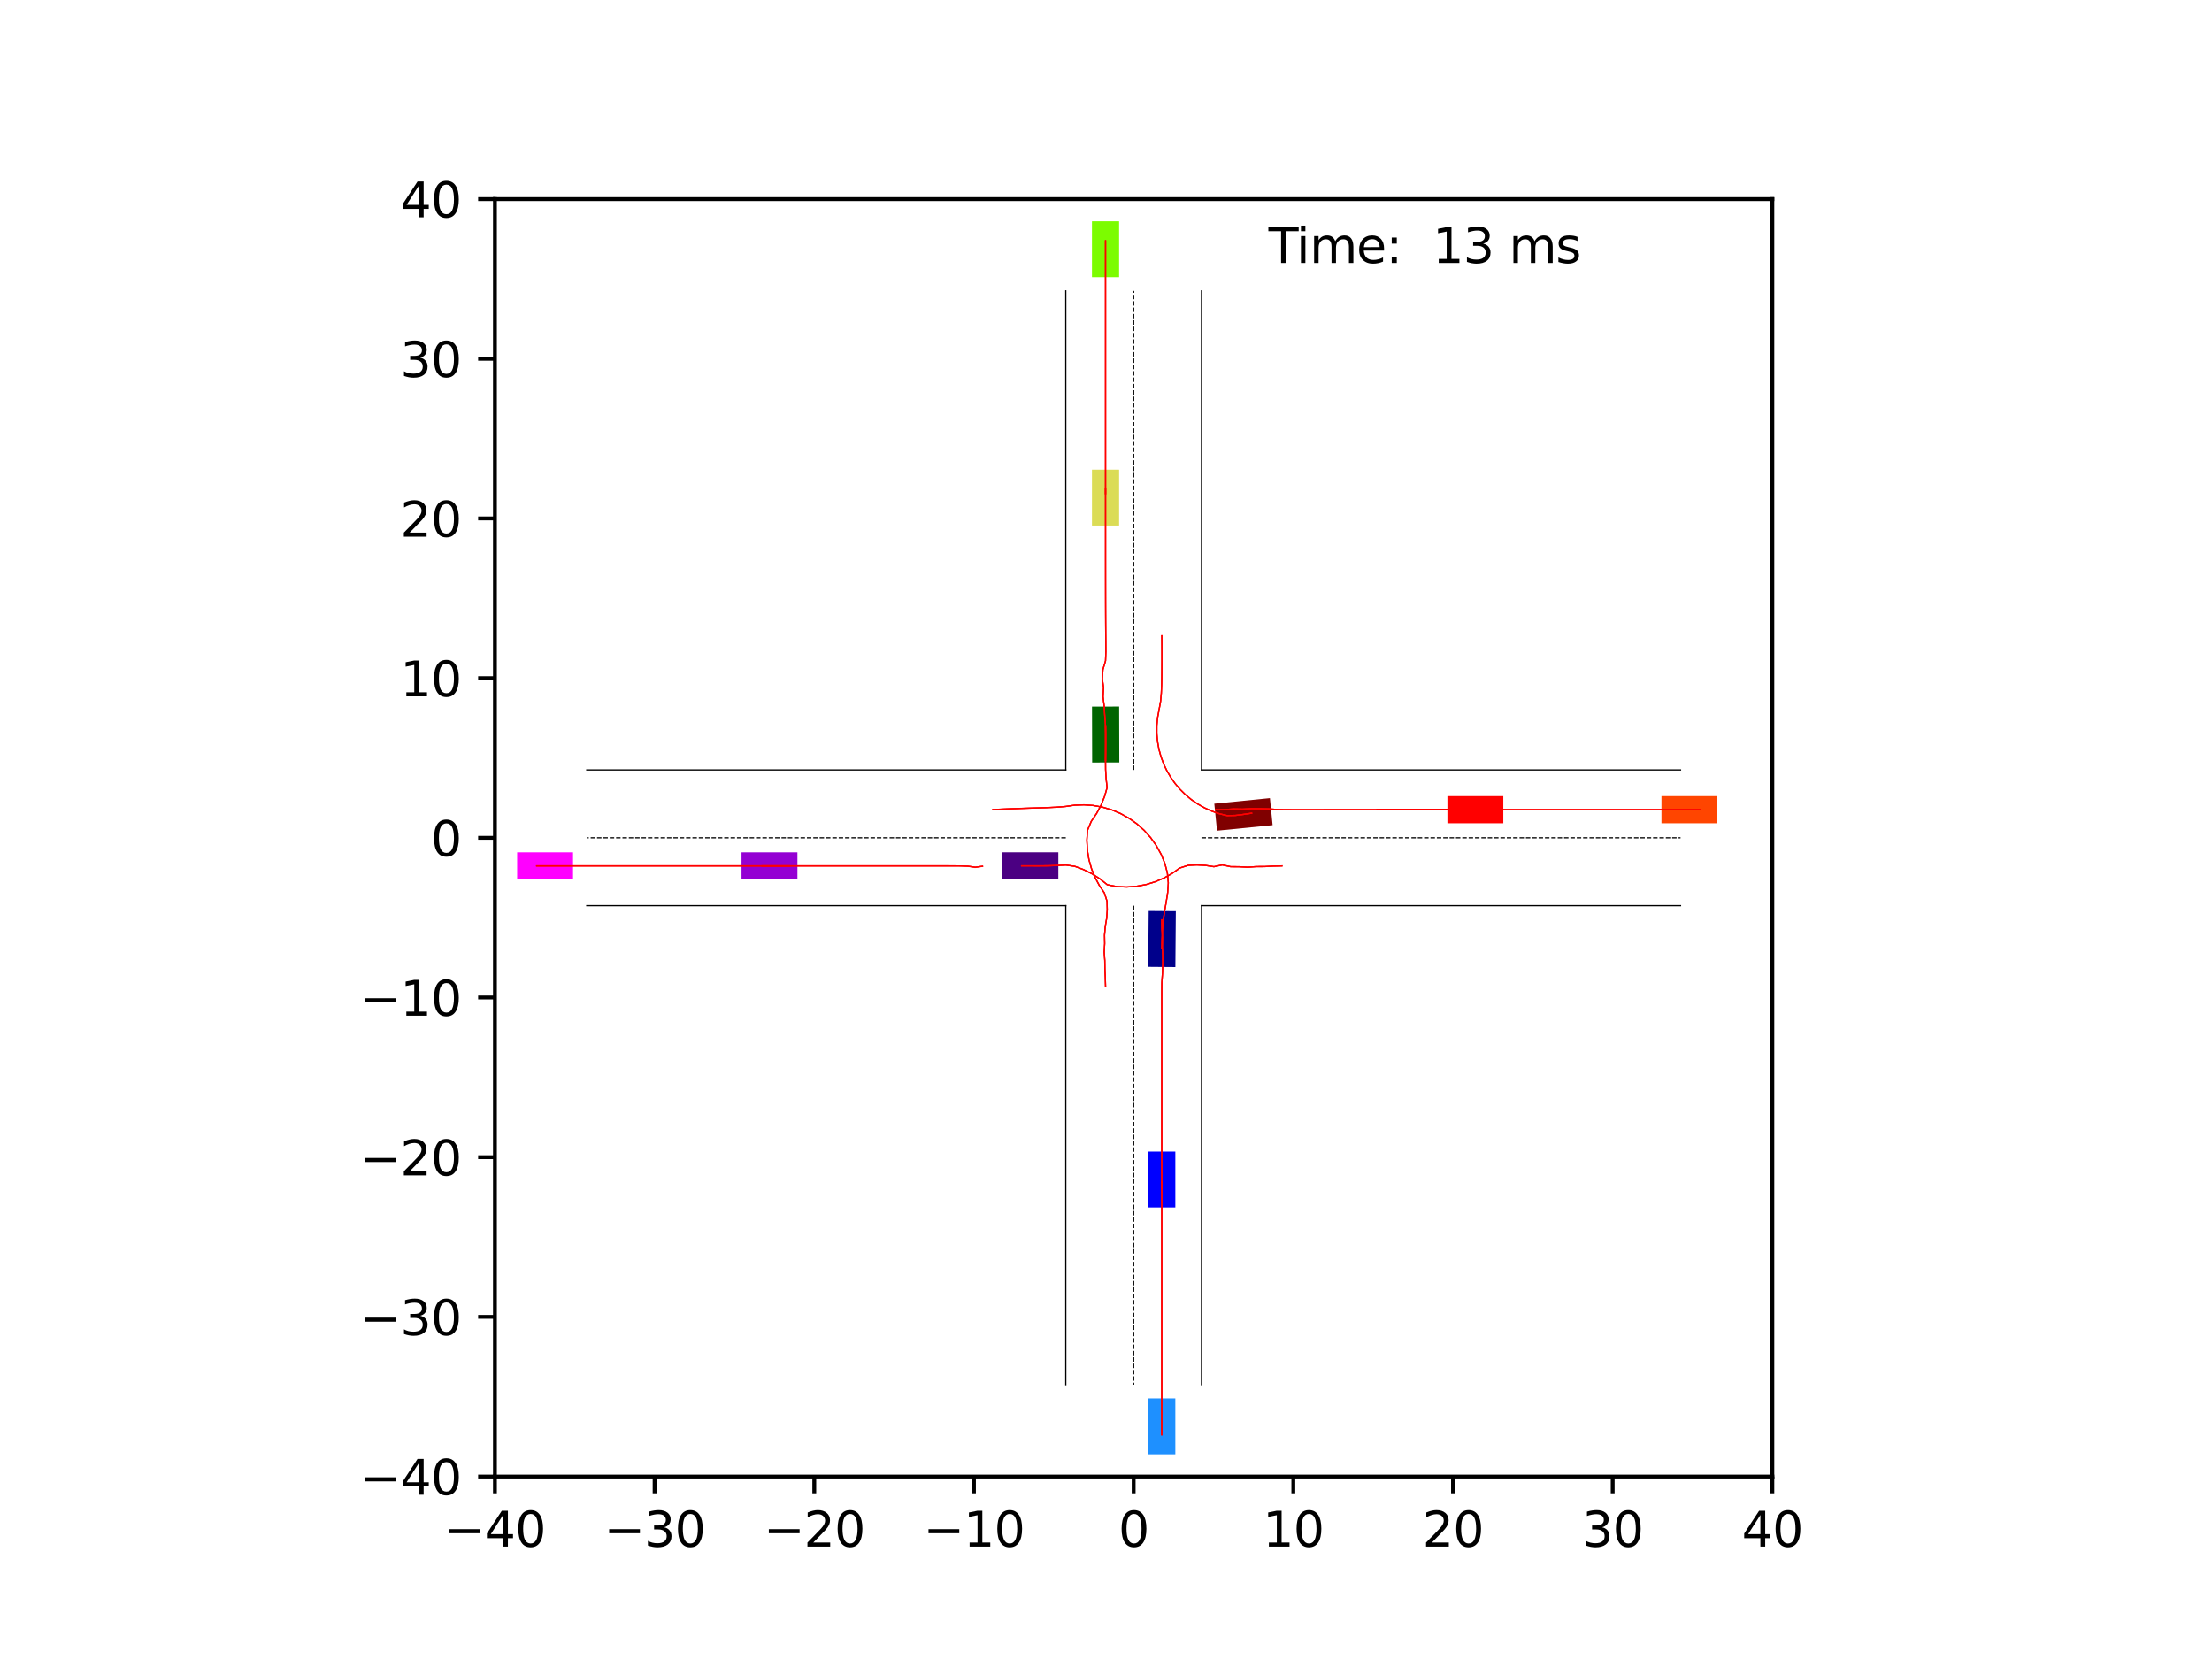 <?xml version="1.0" encoding="utf-8" standalone="no"?>
<!DOCTYPE svg PUBLIC "-//W3C//DTD SVG 1.1//EN"
  "http://www.w3.org/Graphics/SVG/1.1/DTD/svg11.dtd">
<svg xmlns:xlink="http://www.w3.org/1999/xlink" width="460.8pt" height="345.6pt" viewBox="0 0 460.8 345.6" xmlns="http://www.w3.org/2000/svg" version="1.1">
 <defs>
  <style type="text/css">*{stroke-linejoin: round; stroke-linecap: butt}</style>
 </defs>
 <g id="figure_1">
  <g id="patch_1">
   <path d="M 0 345.6 
L 460.8 345.6 
L 460.8 0 
L 0 0 
z
" style="fill: #ffffff"/>
  </g>
  <g id="axes_1">
   <g id="patch_2">
    <path d="M 103.104 307.584 
L 369.216 307.584 
L 369.216 41.472 
L 103.104 41.472 
z
" style="fill: #ffffff"/>
   </g>
   <g id="patch_3">
    <path d="M 244.85 201.46 
L 244.944 189.818 
L 239.29 189.772 
L 239.195 201.414 
z
" clip-path="url(#p4d999a05a2)" style="fill: #00008b"/>
   </g>
   <g id="patch_4">
    <path d="M 264.549 166.268 
L 252.964 167.422 
L 253.525 173.049 
L 265.11 171.895 
z
" clip-path="url(#p4d999a05a2)" style="fill: #800000"/>
   </g>
   <g id="patch_5">
    <path d="M 227.487 147.203 
L 227.517 158.845 
L 233.172 158.83 
L 233.142 147.188 
z
" clip-path="url(#p4d999a05a2)" style="fill: #006400"/>
   </g>
   <g id="patch_6">
    <path d="M 208.833 183.206 
L 220.476 183.207 
L 220.476 177.552 
L 208.834 177.551 
z
" clip-path="url(#p4d999a05a2)" style="fill: #4b0082"/>
   </g>
   <g id="patch_7">
    <path d="M 244.843 251.534 
L 244.843 239.892 
L 239.188 239.892 
L 239.188 251.534 
z
" clip-path="url(#p4d999a05a2)" style="fill: #0000ff"/>
   </g>
   <g id="patch_8">
    <path d="M 313.166 165.845 
L 301.524 165.845 
L 301.524 171.5 
L 313.166 171.5 
z
" clip-path="url(#p4d999a05a2)" style="fill: #ff0000"/>
   </g>
   <g id="patch_9">
    <path d="M 227.477 97.833 
L 227.477 109.475 
L 233.132 109.475 
L 233.132 97.833 
z
" clip-path="url(#p4d999a05a2)" style="fill: #dbdc56"/>
   </g>
   <g id="patch_10">
    <path d="M 154.477 183.211 
L 166.12 183.211 
L 166.12 177.556 
L 154.477 177.556 
z
" clip-path="url(#p4d999a05a2)" style="fill: #9400d3"/>
   </g>
   <g id="patch_11">
    <path d="M 244.843 302.957 
L 244.843 291.314 
L 239.188 291.314 
L 239.188 302.957 
z
" clip-path="url(#p4d999a05a2)" style="fill: #1e90ff"/>
   </g>
   <g id="patch_12">
    <path d="M 357.76 165.845 
L 346.117 165.845 
L 346.117 171.5 
L 357.76 171.5 
z
" clip-path="url(#p4d999a05a2)" style="fill: #ff4500"/>
   </g>
   <g id="patch_13">
    <path d="M 227.477 46.099 
L 227.477 57.742 
L 233.132 57.742 
L 233.132 46.099 
z
" clip-path="url(#p4d999a05a2)" style="fill: #7cfc00"/>
   </g>
   <g id="patch_14">
    <path d="M 107.731 183.211 
L 119.374 183.211 
L 119.374 177.556 
L 107.731 177.556 
z
" clip-path="url(#p4d999a05a2)" style="fill: #ff00ff"/>
   </g>
   <g id="matplotlib.axis_1">
    <g id="xtick_1">
     <g id="line2d_1">
      <defs>
       <path id="mff0bca39c9" d="M 0 0 
L 0 3.5 
" style="stroke: #000000; stroke-width: 0.8"/>
      </defs>
      <g>
       <use xlink:href="#mff0bca39c9" x="103.104" y="307.584" style="stroke: #000000; stroke-width: 0.8"/>
      </g>
     </g>
     <g id="text_1">
      <!-- −40 -->
      <g transform="translate(92.552 322.182) scale(0.1 -0.1)">
       <defs>
        <path id="DejaVuSans-2212" d="M 678 2272 
L 4684 2272 
L 4684 1741 
L 678 1741 
L 678 2272 
z
" transform="scale(0.016)"/>
        <path id="DejaVuSans-34" d="M 2419 4116 
L 825 1625 
L 2419 1625 
L 2419 4116 
z
M 2253 4666 
L 3047 4666 
L 3047 1625 
L 3713 1625 
L 3713 1100 
L 3047 1100 
L 3047 0 
L 2419 0 
L 2419 1100 
L 313 1100 
L 313 1709 
L 2253 4666 
z
" transform="scale(0.016)"/>
        <path id="DejaVuSans-30" d="M 2034 4250 
Q 1547 4250 1301 3770 
Q 1056 3291 1056 2328 
Q 1056 1369 1301 889 
Q 1547 409 2034 409 
Q 2525 409 2770 889 
Q 3016 1369 3016 2328 
Q 3016 3291 2770 3770 
Q 2525 4250 2034 4250 
z
M 2034 4750 
Q 2819 4750 3233 4129 
Q 3647 3509 3647 2328 
Q 3647 1150 3233 529 
Q 2819 -91 2034 -91 
Q 1250 -91 836 529 
Q 422 1150 422 2328 
Q 422 3509 836 4129 
Q 1250 4750 2034 4750 
z
" transform="scale(0.016)"/>
       </defs>
       <use xlink:href="#DejaVuSans-2212"/>
       <use xlink:href="#DejaVuSans-34" x="83.789"/>
       <use xlink:href="#DejaVuSans-30" x="147.412"/>
      </g>
     </g>
    </g>
    <g id="xtick_2">
     <g id="line2d_2">
      <g>
       <use xlink:href="#mff0bca39c9" x="136.368" y="307.584" style="stroke: #000000; stroke-width: 0.8"/>
      </g>
     </g>
     <g id="text_2">
      <!-- −30 -->
      <g transform="translate(125.816 322.182) scale(0.1 -0.1)">
       <defs>
        <path id="DejaVuSans-33" d="M 2597 2516 
Q 3050 2419 3304 2112 
Q 3559 1806 3559 1356 
Q 3559 666 3084 287 
Q 2609 -91 1734 -91 
Q 1441 -91 1130 -33 
Q 819 25 488 141 
L 488 750 
Q 750 597 1062 519 
Q 1375 441 1716 441 
Q 2309 441 2620 675 
Q 2931 909 2931 1356 
Q 2931 1769 2642 2001 
Q 2353 2234 1838 2234 
L 1294 2234 
L 1294 2753 
L 1863 2753 
Q 2328 2753 2575 2939 
Q 2822 3125 2822 3475 
Q 2822 3834 2567 4026 
Q 2313 4219 1838 4219 
Q 1578 4219 1281 4162 
Q 984 4106 628 3988 
L 628 4550 
Q 988 4650 1302 4700 
Q 1616 4750 1894 4750 
Q 2613 4750 3031 4423 
Q 3450 4097 3450 3541 
Q 3450 3153 3228 2886 
Q 3006 2619 2597 2516 
z
" transform="scale(0.016)"/>
       </defs>
       <use xlink:href="#DejaVuSans-2212"/>
       <use xlink:href="#DejaVuSans-33" x="83.789"/>
       <use xlink:href="#DejaVuSans-30" x="147.412"/>
      </g>
     </g>
    </g>
    <g id="xtick_3">
     <g id="line2d_3">
      <g>
       <use xlink:href="#mff0bca39c9" x="169.632" y="307.584" style="stroke: #000000; stroke-width: 0.8"/>
      </g>
     </g>
     <g id="text_3">
      <!-- −20 -->
      <g transform="translate(159.08 322.182) scale(0.1 -0.1)">
       <defs>
        <path id="DejaVuSans-32" d="M 1228 531 
L 3431 531 
L 3431 0 
L 469 0 
L 469 531 
Q 828 903 1448 1529 
Q 2069 2156 2228 2338 
Q 2531 2678 2651 2914 
Q 2772 3150 2772 3378 
Q 2772 3750 2511 3984 
Q 2250 4219 1831 4219 
Q 1534 4219 1204 4116 
Q 875 4013 500 3803 
L 500 4441 
Q 881 4594 1212 4672 
Q 1544 4750 1819 4750 
Q 2544 4750 2975 4387 
Q 3406 4025 3406 3419 
Q 3406 3131 3298 2873 
Q 3191 2616 2906 2266 
Q 2828 2175 2409 1742 
Q 1991 1309 1228 531 
z
" transform="scale(0.016)"/>
       </defs>
       <use xlink:href="#DejaVuSans-2212"/>
       <use xlink:href="#DejaVuSans-32" x="83.789"/>
       <use xlink:href="#DejaVuSans-30" x="147.412"/>
      </g>
     </g>
    </g>
    <g id="xtick_4">
     <g id="line2d_4">
      <g>
       <use xlink:href="#mff0bca39c9" x="202.896" y="307.584" style="stroke: #000000; stroke-width: 0.8"/>
      </g>
     </g>
     <g id="text_4">
      <!-- −10 -->
      <g transform="translate(192.344 322.182) scale(0.1 -0.1)">
       <defs>
        <path id="DejaVuSans-31" d="M 794 531 
L 1825 531 
L 1825 4091 
L 703 3866 
L 703 4441 
L 1819 4666 
L 2450 4666 
L 2450 531 
L 3481 531 
L 3481 0 
L 794 0 
L 794 531 
z
" transform="scale(0.016)"/>
       </defs>
       <use xlink:href="#DejaVuSans-2212"/>
       <use xlink:href="#DejaVuSans-31" x="83.789"/>
       <use xlink:href="#DejaVuSans-30" x="147.412"/>
      </g>
     </g>
    </g>
    <g id="xtick_5">
     <g id="line2d_5">
      <g>
       <use xlink:href="#mff0bca39c9" x="236.16" y="307.584" style="stroke: #000000; stroke-width: 0.8"/>
      </g>
     </g>
     <g id="text_5">
      <!-- 0 -->
      <g transform="translate(232.979 322.182) scale(0.1 -0.1)">
       <use xlink:href="#DejaVuSans-30"/>
      </g>
     </g>
    </g>
    <g id="xtick_6">
     <g id="line2d_6">
      <g>
       <use xlink:href="#mff0bca39c9" x="269.424" y="307.584" style="stroke: #000000; stroke-width: 0.8"/>
      </g>
     </g>
     <g id="text_6">
      <!-- 10 -->
      <g transform="translate(263.062 322.182) scale(0.1 -0.1)">
       <use xlink:href="#DejaVuSans-31"/>
       <use xlink:href="#DejaVuSans-30" x="63.623"/>
      </g>
     </g>
    </g>
    <g id="xtick_7">
     <g id="line2d_7">
      <g>
       <use xlink:href="#mff0bca39c9" x="302.688" y="307.584" style="stroke: #000000; stroke-width: 0.8"/>
      </g>
     </g>
     <g id="text_7">
      <!-- 20 -->
      <g transform="translate(296.325 322.182) scale(0.1 -0.1)">
       <use xlink:href="#DejaVuSans-32"/>
       <use xlink:href="#DejaVuSans-30" x="63.623"/>
      </g>
     </g>
    </g>
    <g id="xtick_8">
     <g id="line2d_8">
      <g>
       <use xlink:href="#mff0bca39c9" x="335.952" y="307.584" style="stroke: #000000; stroke-width: 0.8"/>
      </g>
     </g>
     <g id="text_8">
      <!-- 30 -->
      <g transform="translate(329.589 322.182) scale(0.1 -0.1)">
       <use xlink:href="#DejaVuSans-33"/>
       <use xlink:href="#DejaVuSans-30" x="63.623"/>
      </g>
     </g>
    </g>
    <g id="xtick_9">
     <g id="line2d_9">
      <g>
       <use xlink:href="#mff0bca39c9" x="369.216" y="307.584" style="stroke: #000000; stroke-width: 0.8"/>
      </g>
     </g>
     <g id="text_9">
      <!-- 40 -->
      <g transform="translate(362.853 322.182) scale(0.1 -0.1)">
       <use xlink:href="#DejaVuSans-34"/>
       <use xlink:href="#DejaVuSans-30" x="63.623"/>
      </g>
     </g>
    </g>
   </g>
   <g id="matplotlib.axis_2">
    <g id="ytick_1">
     <g id="line2d_10">
      <defs>
       <path id="m544955ec41" d="M 0 0 
L -3.5 0 
" style="stroke: #000000; stroke-width: 0.8"/>
      </defs>
      <g>
       <use xlink:href="#m544955ec41" x="103.104" y="307.584" style="stroke: #000000; stroke-width: 0.8"/>
      </g>
     </g>
     <g id="text_10">
      <!-- −40 -->
      <g transform="translate(74.999 311.383) scale(0.1 -0.1)">
       <use xlink:href="#DejaVuSans-2212"/>
       <use xlink:href="#DejaVuSans-34" x="83.789"/>
       <use xlink:href="#DejaVuSans-30" x="147.412"/>
      </g>
     </g>
    </g>
    <g id="ytick_2">
     <g id="line2d_11">
      <g>
       <use xlink:href="#m544955ec41" x="103.104" y="274.32" style="stroke: #000000; stroke-width: 0.8"/>
      </g>
     </g>
     <g id="text_11">
      <!-- −30 -->
      <g transform="translate(74.999 278.119) scale(0.1 -0.1)">
       <use xlink:href="#DejaVuSans-2212"/>
       <use xlink:href="#DejaVuSans-33" x="83.789"/>
       <use xlink:href="#DejaVuSans-30" x="147.412"/>
      </g>
     </g>
    </g>
    <g id="ytick_3">
     <g id="line2d_12">
      <g>
       <use xlink:href="#m544955ec41" x="103.104" y="241.056" style="stroke: #000000; stroke-width: 0.8"/>
      </g>
     </g>
     <g id="text_12">
      <!-- −20 -->
      <g transform="translate(74.999 244.855) scale(0.1 -0.1)">
       <use xlink:href="#DejaVuSans-2212"/>
       <use xlink:href="#DejaVuSans-32" x="83.789"/>
       <use xlink:href="#DejaVuSans-30" x="147.412"/>
      </g>
     </g>
    </g>
    <g id="ytick_4">
     <g id="line2d_13">
      <g>
       <use xlink:href="#m544955ec41" x="103.104" y="207.792" style="stroke: #000000; stroke-width: 0.8"/>
      </g>
     </g>
     <g id="text_13">
      <!-- −10 -->
      <g transform="translate(74.999 211.591) scale(0.1 -0.1)">
       <use xlink:href="#DejaVuSans-2212"/>
       <use xlink:href="#DejaVuSans-31" x="83.789"/>
       <use xlink:href="#DejaVuSans-30" x="147.412"/>
      </g>
     </g>
    </g>
    <g id="ytick_5">
     <g id="line2d_14">
      <g>
       <use xlink:href="#m544955ec41" x="103.104" y="174.528" style="stroke: #000000; stroke-width: 0.8"/>
      </g>
     </g>
     <g id="text_14">
      <!-- 0 -->
      <g transform="translate(89.742 178.327) scale(0.1 -0.1)">
       <use xlink:href="#DejaVuSans-30"/>
      </g>
     </g>
    </g>
    <g id="ytick_6">
     <g id="line2d_15">
      <g>
       <use xlink:href="#m544955ec41" x="103.104" y="141.264" style="stroke: #000000; stroke-width: 0.8"/>
      </g>
     </g>
     <g id="text_15">
      <!-- 10 -->
      <g transform="translate(83.379 145.063) scale(0.1 -0.1)">
       <use xlink:href="#DejaVuSans-31"/>
       <use xlink:href="#DejaVuSans-30" x="63.623"/>
      </g>
     </g>
    </g>
    <g id="ytick_7">
     <g id="line2d_16">
      <g>
       <use xlink:href="#m544955ec41" x="103.104" y="108" style="stroke: #000000; stroke-width: 0.8"/>
      </g>
     </g>
     <g id="text_16">
      <!-- 20 -->
      <g transform="translate(83.379 111.799) scale(0.1 -0.1)">
       <use xlink:href="#DejaVuSans-32"/>
       <use xlink:href="#DejaVuSans-30" x="63.623"/>
      </g>
     </g>
    </g>
    <g id="ytick_8">
     <g id="line2d_17">
      <g>
       <use xlink:href="#m544955ec41" x="103.104" y="74.736" style="stroke: #000000; stroke-width: 0.8"/>
      </g>
     </g>
     <g id="text_17">
      <!-- 30 -->
      <g transform="translate(83.379 78.535) scale(0.1 -0.1)">
       <use xlink:href="#DejaVuSans-33"/>
       <use xlink:href="#DejaVuSans-30" x="63.623"/>
      </g>
     </g>
    </g>
    <g id="ytick_9">
     <g id="line2d_18">
      <g>
       <use xlink:href="#m544955ec41" x="103.104" y="41.472" style="stroke: #000000; stroke-width: 0.8"/>
      </g>
     </g>
     <g id="text_18">
      <!-- 40 -->
      <g transform="translate(83.379 45.271) scale(0.1 -0.1)">
       <use xlink:href="#DejaVuSans-34"/>
       <use xlink:href="#DejaVuSans-30" x="63.623"/>
      </g>
     </g>
    </g>
   </g>
   <g id="line2d_19">
    <path d="M 250.297 288.457 
L 250.297 188.665 
" clip-path="url(#p4d999a05a2)" style="fill: none; stroke: #000000; stroke-width: 0.25; stroke-linecap: square"/>
   </g>
   <g id="line2d_20">
    <path d="M 250.297 188.665 
L 350.089 188.665 
" clip-path="url(#p4d999a05a2)" style="fill: none; stroke: #000000; stroke-width: 0.25; stroke-linecap: square"/>
   </g>
   <g id="line2d_21">
    <path d="M 350.089 160.391 
L 250.297 160.391 
" clip-path="url(#p4d999a05a2)" style="fill: none; stroke: #000000; stroke-width: 0.25; stroke-linecap: square"/>
   </g>
   <g id="line2d_22">
    <path d="M 250.297 160.391 
L 250.297 60.599 
" clip-path="url(#p4d999a05a2)" style="fill: none; stroke: #000000; stroke-width: 0.25; stroke-linecap: square"/>
   </g>
   <g id="line2d_23">
    <path d="M 222.023 60.599 
L 222.023 160.391 
" clip-path="url(#p4d999a05a2)" style="fill: none; stroke: #000000; stroke-width: 0.25; stroke-linecap: square"/>
   </g>
   <g id="line2d_24">
    <path d="M 222.023 160.391 
L 122.231 160.391 
" clip-path="url(#p4d999a05a2)" style="fill: none; stroke: #000000; stroke-width: 0.25; stroke-linecap: square"/>
   </g>
   <g id="line2d_25">
    <path d="M 122.231 188.665 
L 222.023 188.665 
" clip-path="url(#p4d999a05a2)" style="fill: none; stroke: #000000; stroke-width: 0.25; stroke-linecap: square"/>
   </g>
   <g id="line2d_26">
    <path d="M 222.023 188.665 
L 222.023 288.457 
" clip-path="url(#p4d999a05a2)" style="fill: none; stroke: #000000; stroke-width: 0.25; stroke-linecap: square"/>
   </g>
   <g id="line2d_27">
    <path d="M 250.297 174.528 
L 350.089 174.528 
" clip-path="url(#p4d999a05a2)" style="fill: none; stroke-dasharray: 0.925,0.4; stroke-dashoffset: 0; stroke: #000000; stroke-width: 0.25"/>
   </g>
   <g id="line2d_28">
    <path d="M 236.16 160.391 
L 236.16 60.599 
" clip-path="url(#p4d999a05a2)" style="fill: none; stroke-dasharray: 0.925,0.4; stroke-dashoffset: 0; stroke: #000000; stroke-width: 0.25"/>
   </g>
   <g id="line2d_29">
    <path d="M 222.023 174.528 
L 122.231 174.528 
" clip-path="url(#p4d999a05a2)" style="fill: none; stroke-dasharray: 0.925,0.4; stroke-dashoffset: 0; stroke: #000000; stroke-width: 0.25"/>
   </g>
   <g id="line2d_30">
    <path d="M 236.16 188.665 
L 236.16 288.457 
" clip-path="url(#p4d999a05a2)" style="fill: none; stroke-dasharray: 0.925,0.4; stroke-dashoffset: 0; stroke: #000000; stroke-width: 0.25"/>
   </g>
   <g id="line2d_31">
    <path d="M 242.027 197.522 
L 242.069 195.616 
L 242.163 193.7 
L 242.336 191.776 
L 242.602 189.846 
L 242.943 187.908 
L 243.241 185.94 
L 243.378 183.932 
L 243.189 181.907 
L 242.685 179.918 
L 241.902 178.006 
L 240.906 176.189 
L 239.71 174.498 
L 238.337 172.962 
L 236.812 171.604 
L 235.161 170.437 
L 233.406 169.468 
L 231.572 168.703 
L 229.68 168.145 
L 227.754 167.797 
L 225.816 167.659 
L 223.889 167.729 
L 221.989 167.991 
L 220.085 168.138 
L 218.184 168.221 
L 216.285 168.281 
L 214.389 168.338 
L 212.495 168.402 
L 210.602 168.474 
L 208.71 168.559 
L 206.82 168.66 
" clip-path="url(#p4d999a05a2)" style="fill: none; stroke: #ff0000; stroke-opacity: 0.2; stroke-width: 0.25; stroke-linecap: square"/>
   </g>
   <g id="line2d_32">
    <path d="M 242.027 197.522 
L 242.069 195.616 
L 242.163 193.7 
L 242.336 191.776 
L 242.603 189.846 
L 242.944 187.908 
L 243.242 185.94 
L 243.379 183.932 
L 243.19 181.907 
L 242.684 179.918 
L 241.901 178.006 
L 240.904 176.19 
L 239.708 174.499 
L 238.335 172.963 
L 236.81 171.605 
L 235.158 170.439 
L 233.403 169.47 
L 231.568 168.706 
L 229.676 168.149 
L 227.75 167.803 
L 225.812 167.666 
L 223.885 167.737 
L 221.986 168.003 
L 220.083 168.153 
L 218.182 168.237 
L 216.283 168.299 
L 214.388 168.358 
L 212.494 168.421 
L 210.601 168.493 
L 208.709 168.577 
L 206.819 168.676 
" clip-path="url(#p4d999a05a2)" style="fill: none; stroke: #ff0000; stroke-opacity: 0.4; stroke-width: 0.25; stroke-linecap: square"/>
   </g>
   <g id="line2d_33">
    <path d="M 242.027 197.522 
L 242.069 195.616 
L 242.163 193.7 
L 242.337 191.776 
L 242.604 189.846 
L 242.945 187.908 
L 243.243 185.94 
L 243.379 183.932 
L 243.19 181.907 
L 242.684 179.918 
L 241.901 178.006 
L 240.904 176.19 
L 239.707 174.499 
L 238.335 172.963 
L 236.811 171.603 
L 235.161 170.433 
L 233.408 169.462 
L 231.573 168.697 
L 229.681 168.14 
L 227.755 167.794 
L 225.818 167.657 
L 223.891 167.726 
L 221.992 167.992 
L 220.089 168.142 
L 218.188 168.225 
L 216.29 168.286 
L 214.395 168.342 
L 212.501 168.403 
L 210.608 168.472 
L 208.717 168.552 
L 206.827 168.647 
" clip-path="url(#p4d999a05a2)" style="fill: none; stroke: #ff0000; stroke-opacity: 0.6; stroke-width: 0.25; stroke-linecap: square"/>
   </g>
   <g id="line2d_34">
    <path d="M 242.027 197.522 
L 242.07 195.616 
L 242.164 193.7 
L 242.337 191.776 
L 242.604 189.846 
L 242.945 187.908 
L 243.243 185.94 
L 243.379 183.932 
L 243.19 181.907 
L 242.683 179.918 
L 241.899 178.007 
L 240.901 176.19 
L 239.703 174.501 
L 238.33 172.965 
L 236.806 171.605 
L 235.157 170.435 
L 233.403 169.464 
L 231.568 168.7 
L 229.675 168.146 
L 227.749 167.802 
L 225.812 167.667 
L 223.884 167.737 
L 221.986 168.007 
L 220.084 168.159 
L 218.183 168.245 
L 216.286 168.307 
L 214.39 168.365 
L 212.497 168.426 
L 210.605 168.494 
L 208.714 168.573 
L 206.824 168.667 
" clip-path="url(#p4d999a05a2)" style="fill: none; stroke: #ff0000; stroke-opacity: 0.8; stroke-width: 0.25; stroke-linecap: square"/>
   </g>
   <g id="line2d_35">
    <path d="M 242.027 197.522 
L 242.07 195.616 
L 242.164 193.7 
L 242.338 191.776 
L 242.605 189.846 
L 242.946 187.908 
L 243.245 185.94 
L 243.381 183.932 
L 243.192 181.907 
L 242.685 179.918 
L 241.902 178.006 
L 240.904 176.19 
L 239.707 174.499 
L 238.334 172.963 
L 236.81 171.604 
L 235.159 170.436 
L 233.405 169.466 
L 231.571 168.701 
L 229.679 168.145 
L 227.752 167.799 
L 225.815 167.663 
L 223.888 167.734 
L 221.99 168.004 
L 220.088 168.157 
L 218.188 168.242 
L 216.29 168.303 
L 214.395 168.359 
L 212.502 168.418 
L 210.61 168.483 
L 208.72 168.559 
L 206.83 168.65 
" clip-path="url(#p4d999a05a2)" style="fill: none; stroke: #ff0000; stroke-width: 0.25; stroke-linecap: square"/>
   </g>
   <g id="line2d_36">
    <path d="M 260.743 169.405 
L 259.037 169.657 
L 257.337 169.868 
L 255.637 169.901 
L 253.996 169.513 
L 252.418 168.966 
L 250.913 168.285 
L 249.49 167.478 
L 248.159 166.556 
L 246.927 165.527 
L 245.799 164.403 
L 244.779 163.191 
L 243.871 161.899 
L 243.078 160.533 
L 242.403 159.099 
L 241.853 157.6 
L 241.431 156.044 
L 241.144 154.438 
L 241 152.796 
L 241.004 151.132 
L 241.161 149.461 
L 241.473 147.801 
L 241.767 146.13 
L 241.921 144.434 
L 241.986 142.729 
L 242.022 141.019 
L 242.038 139.307 
L 242.047 137.594 
L 242.048 135.88 
L 242.041 134.165 
L 242.025 132.45 
" clip-path="url(#p4d999a05a2)" style="fill: none; stroke: #ff0000; stroke-opacity: 0.2; stroke-width: 0.25; stroke-linecap: square"/>
   </g>
   <g id="line2d_37">
    <path d="M 260.743 169.405 
L 259.037 169.658 
L 257.337 169.869 
L 255.637 169.903 
L 253.996 169.515 
L 252.419 168.969 
L 250.913 168.288 
L 249.49 167.481 
L 248.159 166.559 
L 246.927 165.531 
L 245.798 164.407 
L 244.778 163.195 
L 243.869 161.904 
L 243.076 160.538 
L 242.401 159.104 
L 241.85 157.606 
L 241.428 156.049 
L 241.141 154.444 
L 240.997 152.801 
L 241.001 151.137 
L 241.158 149.466 
L 241.47 147.806 
L 241.765 146.135 
L 241.921 144.438 
L 241.985 142.732 
L 242.022 141.022 
L 242.038 139.31 
L 242.047 137.596 
L 242.048 135.881 
L 242.041 134.165 
L 242.024 132.45 
" clip-path="url(#p4d999a05a2)" style="fill: none; stroke: #ff0000; stroke-opacity: 0.4; stroke-width: 0.25; stroke-linecap: square"/>
   </g>
   <g id="line2d_38">
    <path d="M 260.743 169.405 
L 259.037 169.658 
L 257.337 169.87 
L 255.637 169.903 
L 253.997 169.515 
L 252.419 168.968 
L 250.914 168.286 
L 249.492 167.479 
L 248.16 166.558 
L 246.927 165.531 
L 245.797 164.408 
L 244.775 163.198 
L 243.865 161.907 
L 243.071 160.542 
L 242.395 159.109 
L 241.842 157.611 
L 241.418 156.055 
L 241.13 154.45 
L 240.987 152.807 
L 240.992 151.142 
L 241.151 149.471 
L 241.466 147.812 
L 241.763 146.14 
L 241.921 144.444 
L 241.987 142.737 
L 242.024 141.026 
L 242.041 139.313 
L 242.05 137.599 
L 242.052 135.883 
L 242.046 134.167 
L 242.03 132.45 
" clip-path="url(#p4d999a05a2)" style="fill: none; stroke: #ff0000; stroke-opacity: 0.6; stroke-width: 0.25; stroke-linecap: square"/>
   </g>
   <g id="line2d_39">
    <path d="M 260.743 169.405 
L 259.037 169.658 
L 257.337 169.87 
L 255.637 169.904 
L 253.997 169.515 
L 252.419 168.968 
L 250.915 168.286 
L 249.492 167.478 
L 248.161 166.557 
L 246.927 165.531 
L 245.797 164.409 
L 244.774 163.199 
L 243.864 161.908 
L 243.069 160.544 
L 242.393 159.111 
L 241.839 157.613 
L 241.414 156.057 
L 241.126 154.452 
L 240.982 152.809 
L 240.988 151.144 
L 241.147 149.473 
L 241.462 147.813 
L 241.761 146.142 
L 241.919 144.445 
L 241.986 142.737 
L 242.023 141.026 
L 242.04 139.312 
L 242.049 137.597 
L 242.05 135.881 
L 242.043 134.164 
L 242.028 132.447 
" clip-path="url(#p4d999a05a2)" style="fill: none; stroke: #ff0000; stroke-opacity: 0.8; stroke-width: 0.25; stroke-linecap: square"/>
   </g>
   <g id="line2d_40">
    <path d="M 260.743 169.405 
L 259.037 169.658 
L 257.337 169.87 
L 255.637 169.904 
L 253.997 169.515 
L 252.419 168.969 
L 250.914 168.288 
L 249.491 167.482 
L 248.16 166.56 
L 246.927 165.533 
L 245.798 164.41 
L 244.776 163.2 
L 243.867 161.909 
L 243.072 160.544 
L 242.397 159.111 
L 241.844 157.613 
L 241.42 156.056 
L 241.133 154.451 
L 240.988 152.808 
L 240.993 151.143 
L 241.15 149.472 
L 241.463 147.811 
L 241.762 146.139 
L 241.92 144.442 
L 241.986 142.734 
L 242.023 141.022 
L 242.039 139.308 
L 242.047 137.592 
L 242.047 135.875 
L 242.039 134.158 
L 242.023 132.44 
" clip-path="url(#p4d999a05a2)" style="fill: none; stroke: #ff0000; stroke-width: 0.25; stroke-linecap: square"/>
   </g>
   <g id="line2d_41">
    <path d="M 230.323 151.188 
L 230.33 153.017 
L 230.332 154.845 
L 230.322 156.676 
L 230.304 158.511 
L 230.316 160.356 
L 230.43 162.212 
L 230.628 164.08 
L 230.106 165.909 
L 229.385 167.702 
L 228.462 169.441 
L 227.335 171.101 
L 226.549 172.982 
L 226.422 175.035 
L 226.527 177.089 
L 226.859 179.096 
L 227.401 181.014 
L 228.133 182.817 
L 229.031 184.488 
L 230.073 186.021 
L 230.618 187.754 
L 230.664 189.543 
L 230.536 191.312 
L 230.238 193.051 
L 230.095 194.807 
L 230.125 196.569 
L 230.029 198.33 
L 230.148 200.093 
L 230.17 201.862 
L 230.25 203.632 
L 230.303 205.403 
" clip-path="url(#p4d999a05a2)" style="fill: none; stroke: #ff0000; stroke-opacity: 0.2; stroke-width: 0.25; stroke-linecap: square"/>
   </g>
   <g id="line2d_42">
    <path d="M 230.323 151.188 
L 230.33 153.017 
L 230.331 154.845 
L 230.322 156.676 
L 230.303 158.511 
L 230.314 160.357 
L 230.428 162.212 
L 230.626 164.08 
L 230.104 165.91 
L 229.382 167.703 
L 228.458 169.441 
L 227.331 171.101 
L 226.543 172.982 
L 226.417 175.036 
L 226.522 177.09 
L 226.853 179.097 
L 227.396 181.015 
L 228.128 182.818 
L 229.027 184.489 
L 230.069 186.022 
L 230.614 187.755 
L 230.661 189.544 
L 230.533 191.313 
L 230.236 193.053 
L 230.093 194.809 
L 230.123 196.571 
L 230.026 198.333 
L 230.147 200.096 
L 230.17 201.866 
L 230.252 203.635 
L 230.305 205.407 
" clip-path="url(#p4d999a05a2)" style="fill: none; stroke: #ff0000; stroke-opacity: 0.4; stroke-width: 0.25; stroke-linecap: square"/>
   </g>
   <g id="line2d_43">
    <path d="M 230.323 151.188 
L 230.33 153.017 
L 230.331 154.845 
L 230.322 156.676 
L 230.303 158.512 
L 230.314 160.357 
L 230.427 162.213 
L 230.626 164.081 
L 230.103 165.91 
L 229.382 167.703 
L 228.457 169.441 
L 227.33 171.101 
L 226.543 172.982 
L 226.416 175.036 
L 226.522 177.09 
L 226.856 179.096 
L 227.401 181.015 
L 228.133 182.817 
L 229.029 184.489 
L 230.071 186.022 
L 230.615 187.755 
L 230.663 189.544 
L 230.536 191.313 
L 230.239 193.052 
L 230.096 194.808 
L 230.125 196.57 
L 230.028 198.332 
L 230.149 200.095 
L 230.172 201.864 
L 230.254 203.634 
L 230.305 205.406 
" clip-path="url(#p4d999a05a2)" style="fill: none; stroke: #ff0000; stroke-opacity: 0.6; stroke-width: 0.25; stroke-linecap: square"/>
   </g>
   <g id="line2d_44">
    <path d="M 230.323 151.188 
L 230.33 153.017 
L 230.332 154.845 
L 230.323 156.676 
L 230.303 158.511 
L 230.314 160.357 
L 230.426 162.212 
L 230.626 164.08 
L 230.103 165.91 
L 229.382 167.703 
L 228.459 169.442 
L 227.331 171.101 
L 226.544 172.982 
L 226.419 175.036 
L 226.524 177.09 
L 226.856 179.097 
L 227.398 181.015 
L 228.129 182.818 
L 229.028 184.488 
L 230.069 186.021 
L 230.616 187.753 
L 230.662 189.542 
L 230.534 191.31 
L 230.238 193.05 
L 230.096 194.806 
L 230.124 196.568 
L 230.026 198.329 
L 230.148 200.093 
L 230.171 201.863 
L 230.257 203.633 
L 230.304 205.406 
" clip-path="url(#p4d999a05a2)" style="fill: none; stroke: #ff0000; stroke-opacity: 0.8; stroke-width: 0.25; stroke-linecap: square"/>
   </g>
   <g id="line2d_45">
    <path d="M 230.323 151.188 
L 230.33 153.017 
L 230.332 154.845 
L 230.323 156.676 
L 230.303 158.512 
L 230.313 160.357 
L 230.425 162.213 
L 230.624 164.081 
L 230.102 165.91 
L 229.38 167.703 
L 228.456 169.442 
L 227.328 171.101 
L 226.542 172.983 
L 226.416 175.037 
L 226.521 177.091 
L 226.853 179.097 
L 227.396 181.016 
L 228.128 182.818 
L 229.027 184.489 
L 230.068 186.022 
L 230.615 187.754 
L 230.662 189.542 
L 230.535 191.311 
L 230.238 193.05 
L 230.097 194.806 
L 230.125 196.568 
L 230.026 198.33 
L 230.149 200.093 
L 230.171 201.864 
L 230.258 203.634 
L 230.305 205.407 
" clip-path="url(#p4d999a05a2)" style="fill: none; stroke: #ff0000; stroke-width: 0.25; stroke-linecap: square"/>
   </g>
   <g id="line2d_46">
    <path d="M 212.819 180.378 
L 214.655 180.379 
L 216.493 180.379 
L 218.337 180.364 
L 220.189 180.301 
L 222.052 180.207 
L 223.916 180.477 
L 225.704 181.139 
L 227.437 181.998 
L 229.098 183.053 
L 230.662 184.303 
L 232.657 184.695 
L 234.709 184.781 
L 236.762 184.635 
L 238.773 184.259 
L 240.701 183.67 
L 242.518 182.89 
L 244.202 181.939 
L 245.741 180.837 
L 247.506 180.266 
L 249.327 180.181 
L 251.124 180.277 
L 252.889 180.547 
L 254.63 180.184 
L 256.365 180.555 
L 258.141 180.565 
L 259.916 180.655 
L 261.692 180.535 
L 263.475 180.527 
L 265.257 180.438 
L 267.041 180.385 
" clip-path="url(#p4d999a05a2)" style="fill: none; stroke: #ff0000; stroke-opacity: 0.2; stroke-width: 0.25; stroke-linecap: square"/>
   </g>
   <g id="line2d_47">
    <path d="M 212.819 180.378 
L 214.655 180.379 
L 216.493 180.38 
L 218.337 180.366 
L 220.189 180.303 
L 222.052 180.207 
L 223.915 180.479 
L 225.703 181.142 
L 227.437 182 
L 229.098 183.054 
L 230.662 184.303 
L 232.657 184.696 
L 234.709 184.781 
L 236.762 184.636 
L 238.774 184.263 
L 240.703 183.676 
L 242.518 182.892 
L 244.2 181.937 
L 245.739 180.835 
L 247.506 180.269 
L 249.327 180.184 
L 251.124 180.281 
L 252.889 180.553 
L 254.628 180.182 
L 256.364 180.55 
L 258.14 180.563 
L 259.916 180.656 
L 261.692 180.535 
L 263.476 180.525 
L 265.259 180.43 
L 267.045 180.384 
" clip-path="url(#p4d999a05a2)" style="fill: none; stroke: #ff0000; stroke-opacity: 0.4; stroke-width: 0.25; stroke-linecap: square"/>
   </g>
   <g id="line2d_48">
    <path d="M 212.819 180.378 
L 214.655 180.379 
L 216.493 180.38 
L 218.337 180.366 
L 220.189 180.303 
L 222.052 180.206 
L 223.915 180.478 
L 225.702 181.141 
L 227.436 182 
L 229.097 183.054 
L 230.661 184.303 
L 232.657 184.695 
L 234.708 184.781 
L 236.761 184.636 
L 238.773 184.263 
L 240.702 183.675 
L 242.516 182.891 
L 244.199 181.937 
L 245.738 180.835 
L 247.505 180.269 
L 249.326 180.185 
L 251.123 180.281 
L 252.888 180.553 
L 254.627 180.18 
L 256.363 180.548 
L 258.139 180.562 
L 259.915 180.655 
L 261.692 180.534 
L 263.476 180.524 
L 265.259 180.429 
L 267.045 180.383 
" clip-path="url(#p4d999a05a2)" style="fill: none; stroke: #ff0000; stroke-opacity: 0.6; stroke-width: 0.25; stroke-linecap: square"/>
   </g>
   <g id="line2d_49">
    <path d="M 212.819 180.378 
L 214.655 180.379 
L 216.493 180.38 
L 218.337 180.366 
L 220.189 180.303 
L 222.052 180.206 
L 223.915 180.478 
L 225.703 181.141 
L 227.437 181.999 
L 229.097 183.054 
L 230.661 184.303 
L 232.657 184.695 
L 234.708 184.782 
L 236.761 184.636 
L 238.772 184.261 
L 240.701 183.672 
L 242.517 182.891 
L 244.201 181.938 
L 245.739 180.835 
L 247.506 180.27 
L 249.327 180.185 
L 251.124 180.282 
L 252.889 180.553 
L 254.627 180.179 
L 256.364 180.547 
L 258.14 180.561 
L 259.916 180.655 
L 261.693 180.534 
L 263.476 180.524 
L 265.259 180.428 
L 267.045 180.384 
" clip-path="url(#p4d999a05a2)" style="fill: none; stroke: #ff0000; stroke-opacity: 0.8; stroke-width: 0.25; stroke-linecap: square"/>
   </g>
   <g id="line2d_50">
    <path d="M 212.819 180.378 
L 214.655 180.379 
L 216.493 180.38 
L 218.337 180.366 
L 220.189 180.303 
L 222.052 180.206 
L 223.915 180.479 
L 225.703 181.141 
L 227.436 182 
L 229.097 183.055 
L 230.661 184.305 
L 232.656 184.697 
L 234.708 184.784 
L 236.761 184.637 
L 238.772 184.262 
L 240.7 183.672 
L 242.517 182.891 
L 244.201 181.939 
L 245.739 180.835 
L 247.506 180.271 
L 249.327 180.186 
L 251.124 180.283 
L 252.889 180.554 
L 254.627 180.178 
L 256.363 180.546 
L 258.139 180.561 
L 259.915 180.655 
L 261.692 180.534 
L 263.476 180.524 
L 265.259 180.427 
L 267.045 180.384 
" clip-path="url(#p4d999a05a2)" style="fill: none; stroke: #ff0000; stroke-width: 0.25; stroke-linecap: square"/>
   </g>
   <g id="line2d_51">
    <path d="M 242.016 247.578 
L 242.016 245.713 
L 242.016 243.848 
L 242.016 241.983 
L 242.016 240.118 
L 242.016 238.252 
L 242.016 236.387 
L 242.016 234.522 
L 242.016 232.657 
L 242.016 230.792 
L 242.016 228.927 
L 242.016 227.062 
L 242.016 225.196 
L 242.016 223.331 
L 242.016 221.466 
L 242.016 219.601 
L 242.016 217.736 
L 242.015 215.87 
L 242.015 214.005 
L 242.015 212.14 
L 242.015 210.274 
L 242.015 208.409 
L 242.017 206.543 
L 242.037 204.678 
L 242.152 202.815 
L 242.218 200.951 
L 242.222 199.085 
L 242.128 197.221 
L 242.167 195.356 
L 242.041 193.495 
L 242.014 191.629 
" clip-path="url(#p4d999a05a2)" style="fill: none; stroke: #ff0000; stroke-opacity: 0.2; stroke-width: 0.25; stroke-linecap: square"/>
   </g>
   <g id="line2d_52">
    <path d="M 242.016 247.578 
L 242.016 245.713 
L 242.016 243.848 
L 242.016 241.983 
L 242.016 240.118 
L 242.016 238.252 
L 242.016 236.387 
L 242.016 234.522 
L 242.016 232.657 
L 242.016 230.792 
L 242.016 228.927 
L 242.016 227.062 
L 242.016 225.197 
L 242.016 223.332 
L 242.016 221.466 
L 242.016 219.601 
L 242.016 217.736 
L 242.015 215.871 
L 242.015 214.005 
L 242.015 212.14 
L 242.014 210.274 
L 242.015 208.408 
L 242.018 206.542 
L 242.038 204.676 
L 242.155 202.814 
L 242.221 200.949 
L 242.226 199.082 
L 242.13 197.218 
L 242.164 195.351 
L 242.04 193.489 
L 242.016 191.623 
" clip-path="url(#p4d999a05a2)" style="fill: none; stroke: #ff0000; stroke-opacity: 0.4; stroke-width: 0.25; stroke-linecap: square"/>
   </g>
   <g id="line2d_53">
    <path d="M 242.016 247.578 
L 242.016 245.713 
L 242.016 243.848 
L 242.016 241.983 
L 242.016 240.118 
L 242.016 238.252 
L 242.016 236.387 
L 242.016 234.522 
L 242.016 232.657 
L 242.016 230.792 
L 242.016 228.927 
L 242.016 227.062 
L 242.016 225.197 
L 242.016 223.332 
L 242.016 221.466 
L 242.016 219.601 
L 242.015 217.736 
L 242.015 215.871 
L 242.015 214.005 
L 242.015 212.14 
L 242.014 210.274 
L 242.014 208.408 
L 242.017 206.543 
L 242.037 204.677 
L 242.154 202.814 
L 242.219 200.949 
L 242.225 199.082 
L 242.129 197.218 
L 242.163 195.352 
L 242.04 193.489 
L 242.016 191.623 
" clip-path="url(#p4d999a05a2)" style="fill: none; stroke: #ff0000; stroke-opacity: 0.6; stroke-width: 0.25; stroke-linecap: square"/>
   </g>
   <g id="line2d_54">
    <path d="M 242.016 247.578 
L 242.016 245.713 
L 242.016 243.848 
L 242.016 241.983 
L 242.016 240.118 
L 242.016 238.253 
L 242.016 236.387 
L 242.016 234.522 
L 242.016 232.657 
L 242.016 230.792 
L 242.016 228.927 
L 242.016 227.062 
L 242.016 225.197 
L 242.016 223.332 
L 242.016 221.466 
L 242.016 219.601 
L 242.015 217.736 
L 242.015 215.871 
L 242.015 214.005 
L 242.015 212.14 
L 242.014 210.274 
L 242.014 208.408 
L 242.017 206.543 
L 242.038 204.677 
L 242.156 202.814 
L 242.221 200.949 
L 242.226 199.082 
L 242.13 197.218 
L 242.164 195.352 
L 242.04 193.489 
L 242.016 191.623 
" clip-path="url(#p4d999a05a2)" style="fill: none; stroke: #ff0000; stroke-opacity: 0.8; stroke-width: 0.25; stroke-linecap: square"/>
   </g>
   <g id="line2d_55">
    <path d="M 242.016 247.578 
L 242.016 245.713 
L 242.016 243.848 
L 242.016 241.983 
L 242.016 240.118 
L 242.016 238.252 
L 242.016 236.387 
L 242.016 234.522 
L 242.016 232.657 
L 242.016 230.792 
L 242.016 228.927 
L 242.016 227.062 
L 242.016 225.197 
L 242.016 223.332 
L 242.016 221.466 
L 242.016 219.601 
L 242.015 217.736 
L 242.015 215.871 
L 242.015 214.005 
L 242.015 212.14 
L 242.014 210.274 
L 242.014 208.408 
L 242.017 206.543 
L 242.037 204.677 
L 242.155 202.814 
L 242.22 200.949 
L 242.225 199.082 
L 242.13 197.218 
L 242.164 195.352 
L 242.04 193.489 
L 242.016 191.623 
" clip-path="url(#p4d999a05a2)" style="fill: none; stroke: #ff0000; stroke-width: 0.25; stroke-linecap: square"/>
   </g>
   <g id="line2d_56">
    <path d="M 309.21 168.672 
L 307.345 168.672 
L 305.48 168.672 
L 303.615 168.672 
L 301.75 168.672 
L 299.884 168.672 
L 298.019 168.672 
L 296.154 168.672 
L 294.289 168.672 
L 292.424 168.672 
L 290.559 168.672 
L 288.694 168.672 
L 286.828 168.672 
L 284.963 168.672 
L 283.098 168.672 
L 281.233 168.672 
L 279.368 168.673 
L 277.502 168.673 
L 275.637 168.673 
L 273.772 168.674 
L 271.906 168.674 
L 270.041 168.675 
L 268.175 168.672 
L 266.31 168.652 
L 264.448 168.526 
L 262.583 168.474 
L 260.717 168.459 
L 258.854 168.555 
L 256.988 168.52 
L 255.127 168.646 
L 253.262 168.674 
" clip-path="url(#p4d999a05a2)" style="fill: none; stroke: #ff0000; stroke-opacity: 0.2; stroke-width: 0.25; stroke-linecap: square"/>
   </g>
   <g id="line2d_57">
    <path d="M 309.21 168.672 
L 307.345 168.672 
L 305.48 168.672 
L 303.615 168.672 
L 301.75 168.672 
L 299.884 168.672 
L 298.019 168.672 
L 296.154 168.672 
L 294.289 168.672 
L 292.424 168.672 
L 290.559 168.672 
L 288.694 168.672 
L 286.829 168.672 
L 284.964 168.672 
L 283.099 168.672 
L 281.233 168.673 
L 279.368 168.673 
L 277.503 168.673 
L 275.637 168.673 
L 273.772 168.674 
L 271.906 168.675 
L 270.04 168.675 
L 268.175 168.672 
L 266.309 168.65 
L 264.447 168.522 
L 262.581 168.472 
L 260.714 168.458 
L 258.85 168.555 
L 256.983 168.523 
L 255.121 168.648 
L 253.255 168.672 
" clip-path="url(#p4d999a05a2)" style="fill: none; stroke: #ff0000; stroke-opacity: 0.4; stroke-width: 0.25; stroke-linecap: square"/>
   </g>
   <g id="line2d_58">
    <path d="M 309.21 168.672 
L 307.345 168.672 
L 305.48 168.672 
L 303.615 168.672 
L 301.75 168.672 
L 299.884 168.672 
L 298.019 168.672 
L 296.154 168.672 
L 294.289 168.672 
L 292.424 168.672 
L 290.559 168.672 
L 288.694 168.672 
L 286.829 168.672 
L 284.964 168.672 
L 283.099 168.673 
L 281.233 168.673 
L 279.368 168.673 
L 277.503 168.673 
L 275.637 168.674 
L 273.772 168.674 
L 271.906 168.675 
L 270.041 168.675 
L 268.175 168.672 
L 266.309 168.65 
L 264.447 168.519 
L 262.581 168.471 
L 260.714 168.458 
L 258.85 168.555 
L 256.984 168.523 
L 255.121 168.648 
L 253.255 168.672 
" clip-path="url(#p4d999a05a2)" style="fill: none; stroke: #ff0000; stroke-opacity: 0.6; stroke-width: 0.25; stroke-linecap: square"/>
   </g>
   <g id="line2d_59">
    <path d="M 309.21 168.672 
L 307.345 168.672 
L 305.48 168.672 
L 303.615 168.672 
L 301.75 168.672 
L 299.885 168.672 
L 298.019 168.672 
L 296.154 168.672 
L 294.289 168.672 
L 292.424 168.672 
L 290.559 168.672 
L 288.694 168.672 
L 286.829 168.672 
L 284.964 168.672 
L 283.099 168.672 
L 281.233 168.673 
L 279.368 168.673 
L 277.503 168.673 
L 275.637 168.674 
L 273.772 168.674 
L 271.906 168.675 
L 270.041 168.676 
L 268.175 168.672 
L 266.309 168.65 
L 264.447 168.517 
L 262.581 168.47 
L 260.714 168.457 
L 258.85 168.554 
L 256.984 168.522 
L 255.121 168.647 
L 253.255 168.672 
" clip-path="url(#p4d999a05a2)" style="fill: none; stroke: #ff0000; stroke-opacity: 0.8; stroke-width: 0.25; stroke-linecap: square"/>
   </g>
   <g id="line2d_60">
    <path d="M 309.21 168.672 
L 307.345 168.672 
L 305.48 168.672 
L 303.615 168.672 
L 301.75 168.672 
L 299.885 168.672 
L 298.019 168.672 
L 296.154 168.672 
L 294.289 168.672 
L 292.424 168.672 
L 290.559 168.672 
L 288.694 168.672 
L 286.829 168.672 
L 284.964 168.672 
L 283.099 168.672 
L 281.233 168.673 
L 279.368 168.673 
L 277.503 168.673 
L 275.637 168.674 
L 273.772 168.674 
L 271.906 168.675 
L 270.041 168.676 
L 268.175 168.673 
L 266.309 168.65 
L 264.447 168.517 
L 262.581 168.47 
L 260.714 168.457 
L 258.85 168.555 
L 256.984 168.522 
L 255.121 168.648 
L 253.255 168.672 
" clip-path="url(#p4d999a05a2)" style="fill: none; stroke: #ff0000; stroke-width: 0.25; stroke-linecap: square"/>
   </g>
   <g id="line2d_61">
    <path d="M 230.304 101.767 
L 230.304 103.654 
L 230.304 105.541 
L 230.304 107.428 
L 230.305 109.315 
L 230.305 111.203 
L 230.305 113.09 
L 230.305 114.977 
L 230.306 116.864 
L 230.307 118.752 
L 230.308 120.639 
L 230.309 122.527 
L 230.312 124.416 
L 230.316 126.305 
L 230.321 128.195 
L 230.33 130.085 
L 230.342 131.977 
L 230.359 133.869 
L 230.369 135.763 
L 230.303 137.657 
L 229.762 139.475 
L 229.633 141.368 
L 229.885 143.25 
L 229.783 145.146 
L 230.011 147.031 
L 230.123 148.925 
L 230.275 150.816 
L 230.302 152.713 
L 230.305 154.609 
L 230.305 156.505 
L 230.304 158.401 
" clip-path="url(#p4d999a05a2)" style="fill: none; stroke: #ff0000; stroke-opacity: 0.2; stroke-width: 0.25; stroke-linecap: square"/>
   </g>
   <g id="line2d_62">
    <path d="M 230.304 101.767 
L 230.304 103.654 
L 230.304 105.541 
L 230.304 107.428 
L 230.304 109.315 
L 230.305 111.203 
L 230.305 113.09 
L 230.305 114.977 
L 230.306 116.864 
L 230.306 118.752 
L 230.308 120.639 
L 230.309 122.527 
L 230.312 124.416 
L 230.316 126.305 
L 230.322 128.195 
L 230.33 130.085 
L 230.343 131.977 
L 230.359 133.869 
L 230.37 135.763 
L 230.304 137.657 
L 229.765 139.475 
L 229.637 141.368 
L 229.89 143.25 
L 229.79 145.146 
L 230.017 147.031 
L 230.128 148.925 
L 230.277 150.816 
L 230.302 152.713 
L 230.305 154.609 
L 230.305 156.505 
L 230.305 158.4 
" clip-path="url(#p4d999a05a2)" style="fill: none; stroke: #ff0000; stroke-opacity: 0.4; stroke-width: 0.25; stroke-linecap: square"/>
   </g>
   <g id="line2d_63">
    <path d="M 230.304 101.767 
L 230.304 103.654 
L 230.304 105.541 
L 230.304 107.428 
L 230.305 109.315 
L 230.305 111.203 
L 230.305 113.09 
L 230.305 114.977 
L 230.306 116.864 
L 230.307 118.752 
L 230.308 120.639 
L 230.31 122.527 
L 230.312 124.416 
L 230.316 126.305 
L 230.322 128.195 
L 230.33 130.085 
L 230.343 131.977 
L 230.36 133.869 
L 230.37 135.763 
L 230.304 137.657 
L 229.764 139.475 
L 229.636 141.368 
L 229.889 143.25 
L 229.79 145.146 
L 230.017 147.03 
L 230.128 148.925 
L 230.277 150.816 
L 230.302 152.713 
L 230.305 154.609 
L 230.305 156.504 
L 230.305 158.4 
" clip-path="url(#p4d999a05a2)" style="fill: none; stroke: #ff0000; stroke-opacity: 0.6; stroke-width: 0.25; stroke-linecap: square"/>
   </g>
   <g id="line2d_64">
    <path d="M 230.304 101.767 
L 230.304 103.654 
L 230.304 105.541 
L 230.304 107.428 
L 230.305 109.315 
L 230.305 111.203 
L 230.305 113.09 
L 230.305 114.977 
L 230.306 116.864 
L 230.307 118.752 
L 230.308 120.639 
L 230.31 122.527 
L 230.312 124.416 
L 230.316 126.305 
L 230.322 128.195 
L 230.331 130.085 
L 230.343 131.977 
L 230.36 133.869 
L 230.37 135.763 
L 230.304 137.657 
L 229.764 139.474 
L 229.635 141.368 
L 229.888 143.25 
L 229.789 145.145 
L 230.016 147.03 
L 230.127 148.925 
L 230.277 150.816 
L 230.302 152.712 
L 230.305 154.609 
L 230.305 156.504 
L 230.305 158.4 
" clip-path="url(#p4d999a05a2)" style="fill: none; stroke: #ff0000; stroke-opacity: 0.8; stroke-width: 0.25; stroke-linecap: square"/>
   </g>
   <g id="line2d_65">
    <path d="M 230.304 101.767 
L 230.304 103.654 
L 230.304 105.541 
L 230.304 107.428 
L 230.305 109.315 
L 230.305 111.203 
L 230.305 113.09 
L 230.305 114.977 
L 230.306 116.864 
L 230.307 118.752 
L 230.308 120.639 
L 230.31 122.527 
L 230.312 124.416 
L 230.316 126.305 
L 230.322 128.195 
L 230.331 130.085 
L 230.343 131.977 
L 230.359 133.869 
L 230.369 135.763 
L 230.303 137.657 
L 229.762 139.474 
L 229.634 141.368 
L 229.886 143.249 
L 229.787 145.145 
L 230.015 147.03 
L 230.127 148.925 
L 230.276 150.816 
L 230.302 152.712 
L 230.305 154.609 
L 230.305 156.504 
L 230.305 158.4 
" clip-path="url(#p4d999a05a2)" style="fill: none; stroke: #ff0000; stroke-width: 0.25; stroke-linecap: square"/>
   </g>
   <g id="line2d_66">
    <path d="M 158.767 180.384 
L 160.298 180.384 
L 161.83 180.384 
L 163.361 180.384 
L 164.892 180.384 
L 166.423 180.384 
L 167.954 180.384 
L 169.485 180.384 
L 171.017 180.384 
L 172.548 180.384 
L 174.079 180.384 
L 175.61 180.384 
L 177.141 180.383 
L 178.673 180.383 
L 180.204 180.383 
L 181.735 180.383 
L 183.266 180.383 
L 184.797 180.383 
L 186.328 180.382 
L 187.859 180.382 
L 189.39 180.381 
L 190.921 180.381 
L 192.451 180.379 
L 193.982 180.378 
L 195.512 180.376 
L 197.042 180.374 
L 198.572 180.375 
L 200.102 180.391 
L 201.628 180.496 
L 203.139 180.734 
L 204.65 180.497 
" clip-path="url(#p4d999a05a2)" style="fill: none; stroke: #ff0000; stroke-opacity: 0.2; stroke-width: 0.25; stroke-linecap: square"/>
   </g>
   <g id="line2d_67">
    <path d="M 158.767 180.384 
L 160.298 180.384 
L 161.83 180.384 
L 163.361 180.384 
L 164.892 180.384 
L 166.423 180.384 
L 167.954 180.384 
L 169.485 180.384 
L 171.016 180.384 
L 172.547 180.384 
L 174.078 180.384 
L 175.609 180.384 
L 177.14 180.384 
L 178.671 180.384 
L 180.202 180.384 
L 181.733 180.384 
L 183.265 180.384 
L 184.796 180.384 
L 186.327 180.384 
L 187.858 180.384 
L 189.39 180.384 
L 190.921 180.384 
L 192.453 180.384 
L 193.985 180.384 
L 195.517 180.384 
L 197.049 180.384 
L 198.581 180.385 
L 200.114 180.393 
L 201.646 180.435 
L 203.162 180.661 
L 204.682 180.461 
" clip-path="url(#p4d999a05a2)" style="fill: none; stroke: #ff0000; stroke-opacity: 0.4; stroke-width: 0.25; stroke-linecap: square"/>
   </g>
   <g id="line2d_68">
    <path d="M 158.767 180.384 
L 160.298 180.384 
L 161.83 180.384 
L 163.361 180.384 
L 164.892 180.384 
L 166.423 180.384 
L 167.954 180.384 
L 169.485 180.384 
L 171.016 180.384 
L 172.547 180.384 
L 174.078 180.384 
L 175.609 180.384 
L 177.14 180.384 
L 178.671 180.384 
L 180.202 180.384 
L 181.733 180.384 
L 183.265 180.384 
L 184.796 180.383 
L 186.327 180.383 
L 187.858 180.383 
L 189.39 180.383 
L 190.921 180.383 
L 192.453 180.382 
L 193.985 180.382 
L 195.517 180.381 
L 197.049 180.381 
L 198.581 180.381 
L 200.114 180.392 
L 201.645 180.46 
L 203.164 180.671 
L 204.684 180.468 
" clip-path="url(#p4d999a05a2)" style="fill: none; stroke: #ff0000; stroke-opacity: 0.6; stroke-width: 0.25; stroke-linecap: square"/>
   </g>
   <g id="line2d_69">
    <path d="M 158.767 180.384 
L 160.298 180.384 
L 161.83 180.384 
L 163.361 180.384 
L 164.892 180.384 
L 166.423 180.384 
L 167.954 180.384 
L 169.485 180.384 
L 171.016 180.384 
L 172.547 180.384 
L 174.078 180.384 
L 175.609 180.384 
L 177.14 180.384 
L 178.671 180.384 
L 180.202 180.384 
L 181.733 180.384 
L 183.265 180.384 
L 184.796 180.384 
L 186.327 180.384 
L 187.858 180.384 
L 189.39 180.384 
L 190.921 180.384 
L 192.453 180.384 
L 193.985 180.383 
L 195.517 180.383 
L 197.049 180.383 
L 198.582 180.385 
L 200.114 180.393 
L 201.647 180.433 
L 203.164 180.655 
L 204.684 180.459 
" clip-path="url(#p4d999a05a2)" style="fill: none; stroke: #ff0000; stroke-opacity: 0.8; stroke-width: 0.25; stroke-linecap: square"/>
   </g>
   <g id="line2d_70">
    <path d="M 158.767 180.384 
L 160.298 180.384 
L 161.83 180.384 
L 163.361 180.384 
L 164.892 180.384 
L 166.423 180.384 
L 167.954 180.384 
L 169.485 180.384 
L 171.016 180.384 
L 172.547 180.384 
L 174.078 180.384 
L 175.609 180.384 
L 177.14 180.384 
L 178.671 180.384 
L 180.202 180.384 
L 181.733 180.384 
L 183.265 180.384 
L 184.796 180.383 
L 186.327 180.383 
L 187.858 180.383 
L 189.39 180.383 
L 190.921 180.383 
L 192.453 180.382 
L 193.985 180.382 
L 195.517 180.381 
L 197.049 180.381 
L 198.581 180.381 
L 200.114 180.392 
L 201.645 180.459 
L 203.164 180.667 
L 204.684 180.465 
" clip-path="url(#p4d999a05a2)" style="fill: none; stroke: #ff0000; stroke-width: 0.25; stroke-linecap: square"/>
   </g>
   <g id="line2d_71">
    <path d="M 242.016 298.892 
L 242.016 297.136 
L 242.016 295.379 
L 242.016 293.623 
L 242.016 291.867 
L 242.016 290.111 
L 242.016 288.355 
L 242.016 286.599 
L 242.016 284.843 
L 242.016 283.087 
L 242.016 281.331 
L 242.016 279.574 
L 242.016 277.818 
L 242.016 276.062 
L 242.016 274.306 
L 242.016 272.55 
L 242.016 270.794 
L 242.016 269.038 
L 242.016 267.282 
L 242.016 265.525 
L 242.016 263.769 
L 242.016 262.013 
L 242.016 260.257 
L 242.016 258.501 
L 242.016 256.745 
L 242.016 254.989 
L 242.016 253.233 
L 242.016 251.477 
L 242.016 249.72 
L 242.016 247.964 
L 242.016 246.208 
" clip-path="url(#p4d999a05a2)" style="fill: none; stroke: #ff0000; stroke-opacity: 0.2; stroke-width: 0.25; stroke-linecap: square"/>
   </g>
   <g id="line2d_72">
    <path d="M 242.016 298.892 
L 242.016 297.136 
L 242.016 295.379 
L 242.016 293.623 
L 242.016 291.867 
L 242.016 290.111 
L 242.016 288.355 
L 242.016 286.599 
L 242.016 284.843 
L 242.016 283.087 
L 242.016 281.331 
L 242.016 279.574 
L 242.016 277.818 
L 242.016 276.062 
L 242.016 274.306 
L 242.016 272.55 
L 242.016 270.794 
L 242.016 269.038 
L 242.016 267.282 
L 242.016 265.525 
L 242.016 263.769 
L 242.016 262.013 
L 242.016 260.257 
L 242.016 258.501 
L 242.016 256.745 
L 242.016 254.989 
L 242.016 253.233 
L 242.016 251.477 
L 242.016 249.72 
L 242.016 247.964 
L 242.016 246.208 
" clip-path="url(#p4d999a05a2)" style="fill: none; stroke: #ff0000; stroke-opacity: 0.4; stroke-width: 0.25; stroke-linecap: square"/>
   </g>
   <g id="line2d_73">
    <path d="M 242.016 298.892 
L 242.016 297.136 
L 242.016 295.379 
L 242.016 293.623 
L 242.016 291.867 
L 242.016 290.111 
L 242.016 288.355 
L 242.016 286.599 
L 242.016 284.843 
L 242.016 283.087 
L 242.016 281.331 
L 242.016 279.574 
L 242.016 277.818 
L 242.016 276.062 
L 242.016 274.306 
L 242.016 272.55 
L 242.016 270.794 
L 242.016 269.038 
L 242.016 267.282 
L 242.016 265.525 
L 242.016 263.769 
L 242.016 262.013 
L 242.016 260.257 
L 242.016 258.501 
L 242.016 256.745 
L 242.016 254.989 
L 242.016 253.233 
L 242.016 251.477 
L 242.016 249.72 
L 242.016 247.964 
L 242.016 246.208 
" clip-path="url(#p4d999a05a2)" style="fill: none; stroke: #ff0000; stroke-opacity: 0.6; stroke-width: 0.25; stroke-linecap: square"/>
   </g>
   <g id="line2d_74">
    <path d="M 242.016 298.892 
L 242.016 297.136 
L 242.016 295.379 
L 242.016 293.623 
L 242.016 291.867 
L 242.016 290.111 
L 242.016 288.355 
L 242.016 286.599 
L 242.016 284.843 
L 242.016 283.087 
L 242.016 281.331 
L 242.016 279.574 
L 242.016 277.818 
L 242.016 276.062 
L 242.016 274.306 
L 242.016 272.55 
L 242.016 270.794 
L 242.016 269.038 
L 242.016 267.282 
L 242.016 265.525 
L 242.016 263.769 
L 242.016 262.013 
L 242.016 260.257 
L 242.016 258.501 
L 242.016 256.745 
L 242.016 254.989 
L 242.016 253.233 
L 242.016 251.477 
L 242.016 249.72 
L 242.016 247.964 
L 242.016 246.208 
" clip-path="url(#p4d999a05a2)" style="fill: none; stroke: #ff0000; stroke-opacity: 0.8; stroke-width: 0.25; stroke-linecap: square"/>
   </g>
   <g id="line2d_75">
    <path d="M 242.016 298.892 
L 242.016 297.136 
L 242.016 295.379 
L 242.016 293.623 
L 242.016 291.867 
L 242.016 290.111 
L 242.016 288.355 
L 242.016 286.599 
L 242.016 284.843 
L 242.016 283.087 
L 242.016 281.331 
L 242.016 279.574 
L 242.016 277.818 
L 242.016 276.062 
L 242.016 274.306 
L 242.016 272.55 
L 242.016 270.794 
L 242.016 269.038 
L 242.016 267.282 
L 242.016 265.525 
L 242.016 263.769 
L 242.016 262.013 
L 242.016 260.257 
L 242.016 258.501 
L 242.016 256.745 
L 242.016 254.989 
L 242.016 253.233 
L 242.016 251.477 
L 242.016 249.72 
L 242.016 247.964 
L 242.016 246.208 
" clip-path="url(#p4d999a05a2)" style="fill: none; stroke: #ff0000; stroke-width: 0.25; stroke-linecap: square"/>
   </g>
   <g id="line2d_76">
    <path d="M 354.182 168.672 
L 351.938 168.672 
L 349.694 168.672 
L 347.45 168.672 
L 345.207 168.672 
L 342.963 168.672 
L 340.719 168.672 
L 338.475 168.672 
L 336.231 168.672 
L 333.987 168.672 
L 331.743 168.672 
L 329.499 168.672 
L 327.255 168.672 
L 325.011 168.672 
L 322.767 168.672 
L 320.523 168.672 
L 318.279 168.672 
L 316.036 168.672 
L 313.792 168.672 
L 311.548 168.672 
L 309.304 168.672 
L 307.06 168.672 
L 304.816 168.672 
L 302.572 168.672 
L 300.328 168.672 
L 298.084 168.672 
L 295.84 168.672 
L 293.596 168.672 
L 291.352 168.672 
L 289.109 168.672 
L 286.865 168.672 
" clip-path="url(#p4d999a05a2)" style="fill: none; stroke: #ff0000; stroke-opacity: 0.2; stroke-width: 0.25; stroke-linecap: square"/>
   </g>
   <g id="line2d_77">
    <path d="M 354.182 168.672 
L 351.938 168.672 
L 349.694 168.672 
L 347.45 168.672 
L 345.207 168.672 
L 342.963 168.672 
L 340.719 168.672 
L 338.475 168.672 
L 336.231 168.672 
L 333.987 168.672 
L 331.743 168.672 
L 329.499 168.672 
L 327.255 168.672 
L 325.011 168.672 
L 322.767 168.672 
L 320.523 168.672 
L 318.279 168.672 
L 316.036 168.672 
L 313.792 168.672 
L 311.548 168.672 
L 309.304 168.672 
L 307.06 168.672 
L 304.816 168.672 
L 302.572 168.672 
L 300.328 168.672 
L 298.084 168.672 
L 295.84 168.672 
L 293.596 168.672 
L 291.352 168.672 
L 289.109 168.672 
L 286.865 168.672 
" clip-path="url(#p4d999a05a2)" style="fill: none; stroke: #ff0000; stroke-opacity: 0.4; stroke-width: 0.25; stroke-linecap: square"/>
   </g>
   <g id="line2d_78">
    <path d="M 354.182 168.672 
L 351.938 168.672 
L 349.694 168.672 
L 347.45 168.672 
L 345.207 168.672 
L 342.963 168.672 
L 340.719 168.672 
L 338.475 168.672 
L 336.231 168.672 
L 333.987 168.672 
L 331.743 168.672 
L 329.499 168.672 
L 327.255 168.672 
L 325.011 168.672 
L 322.767 168.672 
L 320.523 168.672 
L 318.279 168.672 
L 316.036 168.672 
L 313.792 168.672 
L 311.548 168.672 
L 309.304 168.672 
L 307.06 168.672 
L 304.816 168.672 
L 302.572 168.672 
L 300.328 168.672 
L 298.084 168.672 
L 295.84 168.672 
L 293.596 168.672 
L 291.352 168.672 
L 289.109 168.672 
L 286.865 168.672 
" clip-path="url(#p4d999a05a2)" style="fill: none; stroke: #ff0000; stroke-opacity: 0.6; stroke-width: 0.25; stroke-linecap: square"/>
   </g>
   <g id="line2d_79">
    <path d="M 354.182 168.672 
L 351.938 168.672 
L 349.694 168.672 
L 347.45 168.672 
L 345.207 168.672 
L 342.963 168.672 
L 340.719 168.672 
L 338.475 168.672 
L 336.231 168.672 
L 333.987 168.672 
L 331.743 168.672 
L 329.499 168.672 
L 327.255 168.672 
L 325.011 168.672 
L 322.767 168.672 
L 320.523 168.672 
L 318.279 168.672 
L 316.036 168.672 
L 313.792 168.672 
L 311.548 168.672 
L 309.304 168.672 
L 307.06 168.672 
L 304.816 168.672 
L 302.572 168.672 
L 300.328 168.672 
L 298.084 168.672 
L 295.84 168.672 
L 293.596 168.672 
L 291.352 168.672 
L 289.109 168.672 
L 286.865 168.672 
" clip-path="url(#p4d999a05a2)" style="fill: none; stroke: #ff0000; stroke-opacity: 0.8; stroke-width: 0.25; stroke-linecap: square"/>
   </g>
   <g id="line2d_80">
    <path d="M 354.182 168.672 
L 351.938 168.672 
L 349.694 168.672 
L 347.45 168.672 
L 345.207 168.672 
L 342.963 168.672 
L 340.719 168.672 
L 338.475 168.672 
L 336.231 168.672 
L 333.987 168.672 
L 331.743 168.672 
L 329.499 168.672 
L 327.255 168.672 
L 325.011 168.672 
L 322.767 168.672 
L 320.523 168.672 
L 318.279 168.672 
L 316.036 168.672 
L 313.792 168.672 
L 311.548 168.672 
L 309.304 168.672 
L 307.06 168.672 
L 304.816 168.672 
L 302.572 168.672 
L 300.328 168.672 
L 298.084 168.672 
L 295.84 168.672 
L 293.596 168.672 
L 291.352 168.672 
L 289.109 168.672 
L 286.865 168.672 
" clip-path="url(#p4d999a05a2)" style="fill: none; stroke: #ff0000; stroke-width: 0.25; stroke-linecap: square"/>
   </g>
   <g id="line2d_81">
    <path d="M 230.304 50.164 
L 230.304 51.92 
L 230.304 53.677 
L 230.304 55.433 
L 230.304 57.189 
L 230.304 58.945 
L 230.304 60.701 
L 230.304 62.457 
L 230.304 64.213 
L 230.304 65.969 
L 230.304 67.725 
L 230.304 69.482 
L 230.304 71.238 
L 230.304 72.994 
L 230.304 74.75 
L 230.304 76.506 
L 230.304 78.262 
L 230.304 80.018 
L 230.304 81.774 
L 230.304 83.531 
L 230.304 85.287 
L 230.304 87.043 
L 230.304 88.799 
L 230.304 90.555 
L 230.304 92.311 
L 230.304 94.067 
L 230.304 95.823 
L 230.304 97.579 
L 230.304 99.336 
L 230.304 101.092 
L 230.304 102.848 
" clip-path="url(#p4d999a05a2)" style="fill: none; stroke: #ff0000; stroke-opacity: 0.2; stroke-width: 0.25; stroke-linecap: square"/>
   </g>
   <g id="line2d_82">
    <path d="M 230.304 50.164 
L 230.304 51.92 
L 230.304 53.677 
L 230.304 55.433 
L 230.304 57.189 
L 230.304 58.945 
L 230.304 60.701 
L 230.304 62.457 
L 230.304 64.213 
L 230.304 65.969 
L 230.304 67.725 
L 230.304 69.482 
L 230.304 71.238 
L 230.304 72.994 
L 230.304 74.75 
L 230.304 76.506 
L 230.304 78.262 
L 230.304 80.018 
L 230.304 81.774 
L 230.304 83.531 
L 230.304 85.287 
L 230.304 87.043 
L 230.304 88.799 
L 230.304 90.555 
L 230.304 92.311 
L 230.304 94.067 
L 230.304 95.823 
L 230.304 97.579 
L 230.304 99.336 
L 230.304 101.092 
L 230.304 102.848 
" clip-path="url(#p4d999a05a2)" style="fill: none; stroke: #ff0000; stroke-opacity: 0.4; stroke-width: 0.25; stroke-linecap: square"/>
   </g>
   <g id="line2d_83">
    <path d="M 230.304 50.164 
L 230.304 51.92 
L 230.304 53.677 
L 230.304 55.433 
L 230.304 57.189 
L 230.304 58.945 
L 230.304 60.701 
L 230.304 62.457 
L 230.304 64.213 
L 230.304 65.969 
L 230.304 67.725 
L 230.304 69.482 
L 230.304 71.238 
L 230.304 72.994 
L 230.304 74.75 
L 230.304 76.506 
L 230.304 78.262 
L 230.304 80.018 
L 230.304 81.774 
L 230.304 83.531 
L 230.304 85.287 
L 230.304 87.043 
L 230.304 88.799 
L 230.304 90.555 
L 230.304 92.311 
L 230.304 94.067 
L 230.304 95.823 
L 230.304 97.579 
L 230.304 99.336 
L 230.304 101.092 
L 230.304 102.848 
" clip-path="url(#p4d999a05a2)" style="fill: none; stroke: #ff0000; stroke-opacity: 0.6; stroke-width: 0.25; stroke-linecap: square"/>
   </g>
   <g id="line2d_84">
    <path d="M 230.304 50.164 
L 230.304 51.92 
L 230.304 53.677 
L 230.304 55.433 
L 230.304 57.189 
L 230.304 58.945 
L 230.304 60.701 
L 230.304 62.457 
L 230.304 64.213 
L 230.304 65.969 
L 230.304 67.725 
L 230.304 69.482 
L 230.304 71.238 
L 230.304 72.994 
L 230.304 74.75 
L 230.304 76.506 
L 230.304 78.262 
L 230.304 80.018 
L 230.304 81.774 
L 230.304 83.531 
L 230.304 85.287 
L 230.304 87.043 
L 230.304 88.799 
L 230.304 90.555 
L 230.304 92.311 
L 230.304 94.067 
L 230.304 95.823 
L 230.304 97.579 
L 230.304 99.336 
L 230.304 101.092 
L 230.304 102.848 
" clip-path="url(#p4d999a05a2)" style="fill: none; stroke: #ff0000; stroke-opacity: 0.8; stroke-width: 0.25; stroke-linecap: square"/>
   </g>
   <g id="line2d_85">
    <path d="M 230.304 50.164 
L 230.304 51.92 
L 230.304 53.677 
L 230.304 55.433 
L 230.304 57.189 
L 230.304 58.945 
L 230.304 60.701 
L 230.304 62.457 
L 230.304 64.213 
L 230.304 65.969 
L 230.304 67.725 
L 230.304 69.482 
L 230.304 71.238 
L 230.304 72.994 
L 230.304 74.75 
L 230.304 76.506 
L 230.304 78.262 
L 230.304 80.018 
L 230.304 81.774 
L 230.304 83.531 
L 230.304 85.287 
L 230.304 87.043 
L 230.304 88.799 
L 230.304 90.555 
L 230.304 92.311 
L 230.304 94.067 
L 230.304 95.823 
L 230.304 97.579 
L 230.304 99.336 
L 230.304 101.092 
L 230.304 102.848 
" clip-path="url(#p4d999a05a2)" style="fill: none; stroke: #ff0000; stroke-width: 0.25; stroke-linecap: square"/>
   </g>
   <g id="line2d_86">
    <path d="M 111.796 180.384 
L 113.552 180.384 
L 115.309 180.384 
L 117.065 180.384 
L 118.821 180.384 
L 120.577 180.384 
L 122.333 180.384 
L 124.089 180.384 
L 125.845 180.384 
L 127.601 180.384 
L 129.357 180.384 
L 131.114 180.384 
L 132.87 180.384 
L 134.626 180.384 
L 136.382 180.384 
L 138.138 180.384 
L 139.894 180.384 
L 141.65 180.384 
L 143.406 180.384 
L 145.163 180.384 
L 146.919 180.384 
L 148.675 180.384 
L 150.431 180.384 
L 152.187 180.384 
L 153.943 180.384 
L 155.699 180.384 
L 157.455 180.384 
L 159.211 180.384 
L 160.968 180.384 
L 162.724 180.384 
L 164.48 180.384 
" clip-path="url(#p4d999a05a2)" style="fill: none; stroke: #ff0000; stroke-opacity: 0.2; stroke-width: 0.25; stroke-linecap: square"/>
   </g>
   <g id="line2d_87">
    <path d="M 111.796 180.384 
L 113.552 180.384 
L 115.309 180.384 
L 117.065 180.384 
L 118.821 180.384 
L 120.577 180.384 
L 122.333 180.384 
L 124.089 180.384 
L 125.845 180.384 
L 127.601 180.384 
L 129.357 180.384 
L 131.114 180.384 
L 132.87 180.384 
L 134.626 180.384 
L 136.382 180.384 
L 138.138 180.384 
L 139.894 180.384 
L 141.65 180.384 
L 143.406 180.384 
L 145.163 180.384 
L 146.919 180.384 
L 148.675 180.384 
L 150.431 180.384 
L 152.187 180.384 
L 153.943 180.384 
L 155.699 180.384 
L 157.455 180.384 
L 159.211 180.384 
L 160.968 180.384 
L 162.724 180.384 
L 164.48 180.384 
" clip-path="url(#p4d999a05a2)" style="fill: none; stroke: #ff0000; stroke-opacity: 0.4; stroke-width: 0.25; stroke-linecap: square"/>
   </g>
   <g id="line2d_88">
    <path d="M 111.796 180.384 
L 113.552 180.384 
L 115.309 180.384 
L 117.065 180.384 
L 118.821 180.384 
L 120.577 180.384 
L 122.333 180.384 
L 124.089 180.384 
L 125.845 180.384 
L 127.601 180.384 
L 129.357 180.384 
L 131.114 180.384 
L 132.87 180.384 
L 134.626 180.384 
L 136.382 180.384 
L 138.138 180.384 
L 139.894 180.384 
L 141.65 180.384 
L 143.406 180.384 
L 145.163 180.384 
L 146.919 180.384 
L 148.675 180.384 
L 150.431 180.384 
L 152.187 180.384 
L 153.943 180.384 
L 155.699 180.384 
L 157.455 180.384 
L 159.211 180.384 
L 160.968 180.384 
L 162.724 180.384 
L 164.48 180.384 
" clip-path="url(#p4d999a05a2)" style="fill: none; stroke: #ff0000; stroke-opacity: 0.6; stroke-width: 0.25; stroke-linecap: square"/>
   </g>
   <g id="line2d_89">
    <path d="M 111.796 180.384 
L 113.552 180.384 
L 115.309 180.384 
L 117.065 180.384 
L 118.821 180.384 
L 120.577 180.384 
L 122.333 180.384 
L 124.089 180.384 
L 125.845 180.384 
L 127.601 180.384 
L 129.357 180.384 
L 131.114 180.384 
L 132.87 180.384 
L 134.626 180.384 
L 136.382 180.384 
L 138.138 180.384 
L 139.894 180.384 
L 141.65 180.384 
L 143.406 180.384 
L 145.163 180.384 
L 146.919 180.384 
L 148.675 180.384 
L 150.431 180.384 
L 152.187 180.384 
L 153.943 180.384 
L 155.699 180.384 
L 157.455 180.384 
L 159.211 180.384 
L 160.968 180.384 
L 162.724 180.384 
L 164.48 180.384 
" clip-path="url(#p4d999a05a2)" style="fill: none; stroke: #ff0000; stroke-opacity: 0.8; stroke-width: 0.25; stroke-linecap: square"/>
   </g>
   <g id="line2d_90">
    <path d="M 111.796 180.384 
L 113.552 180.384 
L 115.309 180.384 
L 117.065 180.384 
L 118.821 180.384 
L 120.577 180.384 
L 122.333 180.384 
L 124.089 180.384 
L 125.845 180.384 
L 127.601 180.384 
L 129.357 180.384 
L 131.114 180.384 
L 132.87 180.384 
L 134.626 180.384 
L 136.382 180.384 
L 138.138 180.384 
L 139.894 180.384 
L 141.65 180.384 
L 143.406 180.384 
L 145.163 180.384 
L 146.919 180.384 
L 148.675 180.384 
L 150.431 180.384 
L 152.187 180.384 
L 153.943 180.384 
L 155.699 180.384 
L 157.455 180.384 
L 159.211 180.384 
L 160.968 180.384 
L 162.724 180.384 
L 164.48 180.384 
" clip-path="url(#p4d999a05a2)" style="fill: none; stroke: #ff0000; stroke-width: 0.25; stroke-linecap: square"/>
   </g>
   <g id="patch_15">
    <path d="M 103.104 307.584 
L 103.104 41.472 
" style="fill: none; stroke: #000000; stroke-width: 0.8; stroke-linejoin: miter; stroke-linecap: square"/>
   </g>
   <g id="patch_16">
    <path d="M 369.216 307.584 
L 369.216 41.472 
" style="fill: none; stroke: #000000; stroke-width: 0.8; stroke-linejoin: miter; stroke-linecap: square"/>
   </g>
   <g id="patch_17">
    <path d="M 103.104 307.584 
L 369.216 307.584 
" style="fill: none; stroke: #000000; stroke-width: 0.8; stroke-linejoin: miter; stroke-linecap: square"/>
   </g>
   <g id="patch_18">
    <path d="M 103.104 41.472 
L 369.216 41.472 
" style="fill: none; stroke: #000000; stroke-width: 0.8; stroke-linejoin: miter; stroke-linecap: square"/>
   </g>
   <g id="text_19">
    <!-- Time:  13 ms -->
    <g transform="translate(264.254 54.778) scale(0.1 -0.1)">
     <defs>
      <path id="DejaVuSans-54" d="M -19 4666 
L 3928 4666 
L 3928 4134 
L 2272 4134 
L 2272 0 
L 1638 0 
L 1638 4134 
L -19 4134 
L -19 4666 
z
" transform="scale(0.016)"/>
      <path id="DejaVuSans-69" d="M 603 3500 
L 1178 3500 
L 1178 0 
L 603 0 
L 603 3500 
z
M 603 4863 
L 1178 4863 
L 1178 4134 
L 603 4134 
L 603 4863 
z
" transform="scale(0.016)"/>
      <path id="DejaVuSans-6d" d="M 3328 2828 
Q 3544 3216 3844 3400 
Q 4144 3584 4550 3584 
Q 5097 3584 5394 3201 
Q 5691 2819 5691 2113 
L 5691 0 
L 5113 0 
L 5113 2094 
Q 5113 2597 4934 2840 
Q 4756 3084 4391 3084 
Q 3944 3084 3684 2787 
Q 3425 2491 3425 1978 
L 3425 0 
L 2847 0 
L 2847 2094 
Q 2847 2600 2669 2842 
Q 2491 3084 2119 3084 
Q 1678 3084 1418 2786 
Q 1159 2488 1159 1978 
L 1159 0 
L 581 0 
L 581 3500 
L 1159 3500 
L 1159 2956 
Q 1356 3278 1631 3431 
Q 1906 3584 2284 3584 
Q 2666 3584 2933 3390 
Q 3200 3197 3328 2828 
z
" transform="scale(0.016)"/>
      <path id="DejaVuSans-65" d="M 3597 1894 
L 3597 1613 
L 953 1613 
Q 991 1019 1311 708 
Q 1631 397 2203 397 
Q 2534 397 2845 478 
Q 3156 559 3463 722 
L 3463 178 
Q 3153 47 2828 -22 
Q 2503 -91 2169 -91 
Q 1331 -91 842 396 
Q 353 884 353 1716 
Q 353 2575 817 3079 
Q 1281 3584 2069 3584 
Q 2775 3584 3186 3129 
Q 3597 2675 3597 1894 
z
M 3022 2063 
Q 3016 2534 2758 2815 
Q 2500 3097 2075 3097 
Q 1594 3097 1305 2825 
Q 1016 2553 972 2059 
L 3022 2063 
z
" transform="scale(0.016)"/>
      <path id="DejaVuSans-3a" d="M 750 794 
L 1409 794 
L 1409 0 
L 750 0 
L 750 794 
z
M 750 3309 
L 1409 3309 
L 1409 2516 
L 750 2516 
L 750 3309 
z
" transform="scale(0.016)"/>
      <path id="DejaVuSans-20" transform="scale(0.016)"/>
      <path id="DejaVuSans-73" d="M 2834 3397 
L 2834 2853 
Q 2591 2978 2328 3040 
Q 2066 3103 1784 3103 
Q 1356 3103 1142 2972 
Q 928 2841 928 2578 
Q 928 2378 1081 2264 
Q 1234 2150 1697 2047 
L 1894 2003 
Q 2506 1872 2764 1633 
Q 3022 1394 3022 966 
Q 3022 478 2636 193 
Q 2250 -91 1575 -91 
Q 1294 -91 989 -36 
Q 684 19 347 128 
L 347 722 
Q 666 556 975 473 
Q 1284 391 1588 391 
Q 1994 391 2212 530 
Q 2431 669 2431 922 
Q 2431 1156 2273 1281 
Q 2116 1406 1581 1522 
L 1381 1569 
Q 847 1681 609 1914 
Q 372 2147 372 2553 
Q 372 3047 722 3315 
Q 1072 3584 1716 3584 
Q 2034 3584 2315 3537 
Q 2597 3491 2834 3397 
z
" transform="scale(0.016)"/>
     </defs>
     <use xlink:href="#DejaVuSans-54"/>
     <use xlink:href="#DejaVuSans-69" x="57.959"/>
     <use xlink:href="#DejaVuSans-6d" x="85.742"/>
     <use xlink:href="#DejaVuSans-65" x="183.154"/>
     <use xlink:href="#DejaVuSans-3a" x="244.678"/>
     <use xlink:href="#DejaVuSans-20" x="278.369"/>
     <use xlink:href="#DejaVuSans-20" x="310.156"/>
     <use xlink:href="#DejaVuSans-31" x="341.943"/>
     <use xlink:href="#DejaVuSans-33" x="405.566"/>
     <use xlink:href="#DejaVuSans-20" x="469.189"/>
     <use xlink:href="#DejaVuSans-6d" x="500.977"/>
     <use xlink:href="#DejaVuSans-73" x="598.389"/>
    </g>
   </g>
  </g>
 </g>
 <defs>
  <clipPath id="p4d999a05a2">
   <rect x="103.104" y="41.472" width="266.112" height="266.112"/>
  </clipPath>
 </defs>
</svg>
